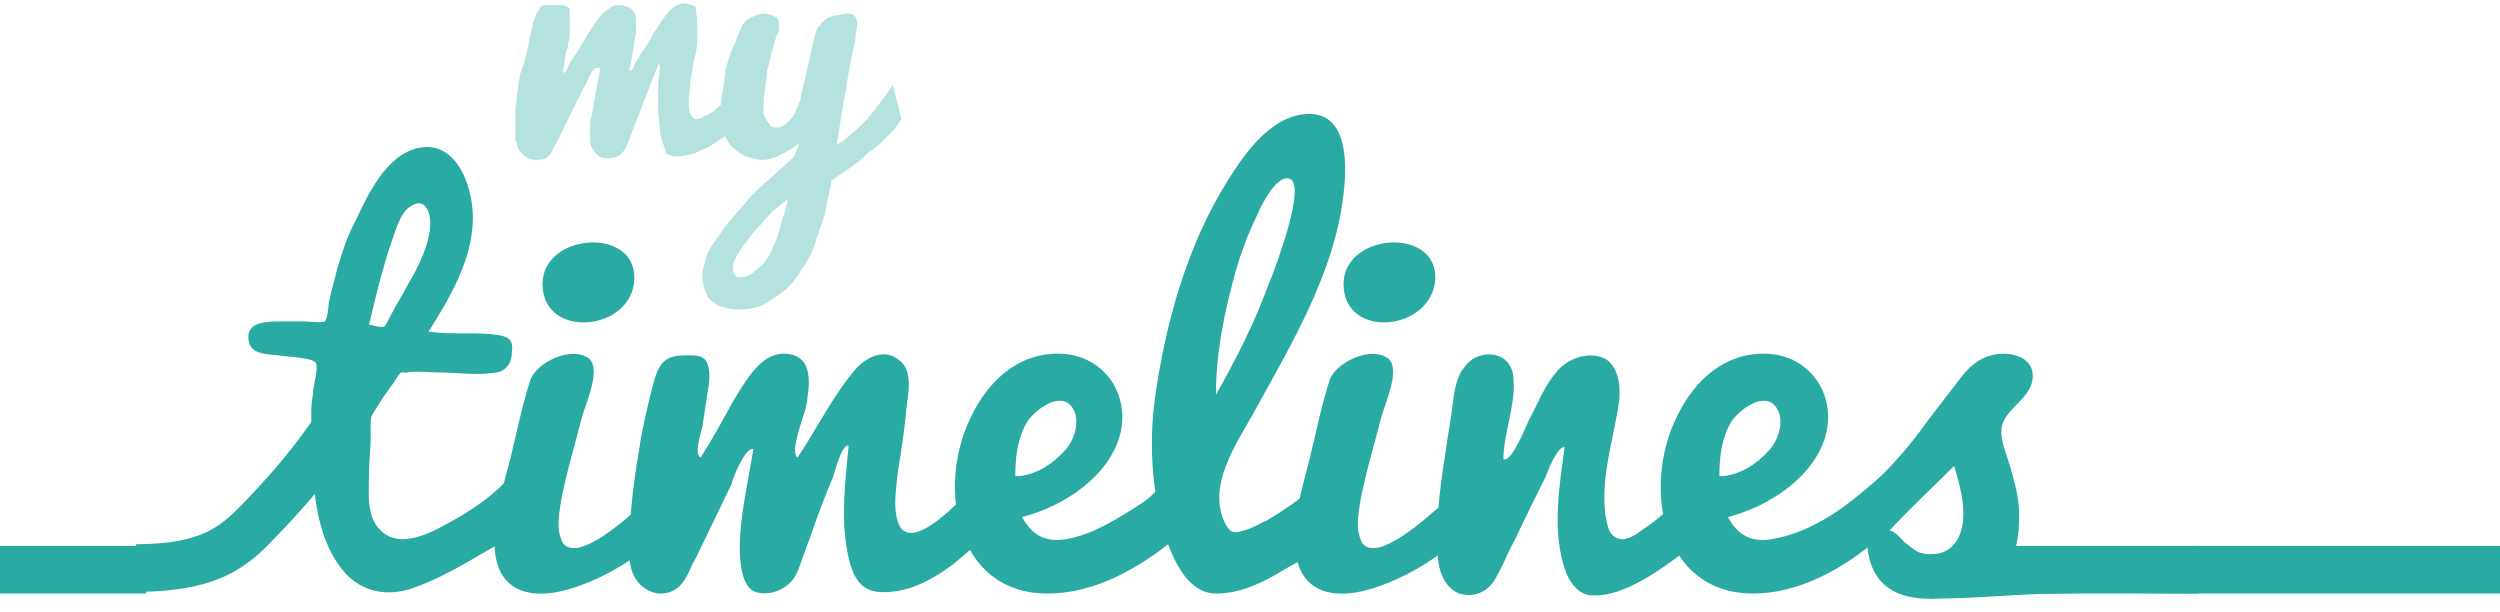 <?xml version="1.0" encoding="utf-8"?>
<!-- Generator: Adobe Illustrator 18.0.0, SVG Export Plug-In . SVG Version: 6.00 Build 0)  -->
<!DOCTYPE svg PUBLIC "-//W3C//DTD SVG 1.1//EN" "http://www.w3.org/Graphics/SVG/1.1/DTD/svg11.dtd">
<svg version="1.1" id="Layer_1" xmlns="http://www.w3.org/2000/svg" xmlns:xlink="http://www.w3.org/1999/xlink" x="0px" y="0px"
	 viewBox="0 0 147 36" enable-background="new 0 0 147 36" xml:space="preserve">
<g>
	<g>
		<g>
			<path fill="#29ABA3" d="M30,31.6c-1.8,1-3.6,2.2-5.5,2.9c-1.8,0.7-3.5,0.3-4.6-1.3c-1.1-1.6-1.4-3.6-1.5-5.5
				c-0.1-1-0.1-2-0.1-3.1c0-0.5,0-0.9,0.1-1.4c0-0.5,0.3-1.4,0.2-1.8c-0.1-0.4-1.7-0.4-2.2-0.5c-0.7-0.1-1.8,0-1.8-1.1
				c0-0.9,1.2-0.9,1.9-0.9c0.5,0,0.9,0,1.4,0c0.2,0,1,0.1,1.2,0c0.2-0.2,0.2-1.1,0.3-1.4c0.1-0.5,0.3-1.1,0.4-1.6
				c0.3-1,0.6-2,1.1-2.9c0.7-1.5,1.8-3.9,3.7-4.3c2.4-0.5,3.3,2.6,3.2,4.4c-0.1,2.3-1.4,4.5-2.6,6.4c1.4,0.2,2.7,0,4.1,0.2
				c0.6,0.1,0.9,0.3,0.8,1c0,0.6-0.3,1.1-0.9,1.2c-1.1,0.2-2.3,0-3.4,0c-0.6,0-1.3-0.1-1.9,0c-0.1,0-0.2,0-0.3,0
				c-0.2,0.1-0.4,0.6-0.6,0.8c-0.2,0.3-0.5,0.7-0.8,1c-0.5,0.6-0.4,1.3-0.4,2c0,0.7-0.1,1.4-0.1,2.1c0,1.1-0.2,2.6,0.7,3.4
				c1,1,2.6,0.3,3.7-0.3c1.5-0.8,2.9-1.7,4-3C30,29.1,30,30.4,30,31.6z M25.3,13.1c0-0.6-0.3-1.5-1.1-1c-0.6,0.3-0.9,1.3-1.1,1.9
				c-0.6,1.7-1,3.4-1.4,5.1c0.2,0,0.7,0.2,0.9,0.1c0.1-0.1,0.3-0.5,0.4-0.7c0.3-0.6,0.7-1.2,1-1.8C24.6,15.7,25.3,14.3,25.3,13.1z"
				/>
			<path fill="#29ABA3" d="M38.5,31.8c-1.1,1-2.4,1.8-3.8,2.4c-1.2,0.5-2.8,1-4.1,0.5c-2.7-1.1-1.1-5.7-0.6-7.7
				c0.4-1.6,0.7-3.2,1.2-4.7c0.4-1,2.3-1.9,3.3-1.3c1,0.5-0.1,2.8-0.3,3.6c-0.4,1.6-0.9,3.2-1.2,4.8c-0.1,0.7-0.3,1.6,0,2.3
				c0.2,0.7,1,0.6,1.6,0.3c1.5-0.7,2.7-2,4-3C38.5,29.8,38.5,30.8,38.5,31.8z M31.9,16.7c0-3,5.5-3.4,5.4-0.3
				C37.2,19.5,31.9,20,31.9,16.7z"/>
			<path fill="#29ABA3" d="M43.5,32.2c0-1.9,0.5-3.9,0.8-5.8c-0.5-0.1-1.2,1.7-1.3,2.1c-0.5,1-1,2.1-1.5,3.1
				c-0.3,0.6-0.5,1.1-0.8,1.6c-0.2,0.5-0.5,1.1-0.9,1.4c-1,0.7-2.2,0.1-2.6-0.9c-0.4-1.1-0.2-2.4-0.1-3.6c0.1-1.3,0.3-2.6,0.5-3.8
				c0.2-1.3,0.5-2.5,0.8-3.7c0.3-1.1,0.6-1.7,1.8-1.7c0.5,0,1.2-0.1,1.4,0.5c0.2,0.5,0.1,1.2,0,1.7c-0.1,0.7-0.2,1.3-0.3,2
				c-0.1,0.4-0.5,1.6-0.1,1.8c0.7-1.1,1.3-2.2,1.9-3.3c0.7-1.1,1.6-2.9,3.1-2.8c1.7,0.1,1.4,1.9,1.2,3.1c-0.1,0.5-1,2.7-0.5,3
				c1.2-1.8,2.1-3.7,3.5-5.3c0.7-0.7,1.7-1.1,2.5-0.4c0.8,0.6,0.5,2,0.4,2.8c-0.1,1.2-0.3,2.5-0.5,3.7c-0.1,1-0.3,2.1,0,3
				c0.7,2.1,4-1.6,4.7-2.4c0.1,0.9,0.1,1.9,0.2,2.8c0,0.7,0.1,0.6-0.5,1.1c-0.8,0.7-1.6,1.4-2.6,1.9c-0.9,0.5-2,0.8-3,0.7
				c-1.1-0.1-1.5-1.1-1.7-2c-0.5-2.1-0.2-4.5,0-6.6c-0.4-0.1-0.8,1.5-0.9,1.8c-0.5,1.2-1,2.5-1.4,3.7c-0.3,0.7-0.5,1.5-0.8,2.1
				c-0.4,0.8-1.5,1.3-2.4,1C43.6,34.5,43.5,33,43.5,32.2z"/>
			<path fill="#29ABA3" d="M61.6,34.9c-5.5,0-6.5-6.4-4.5-10.4c1-2.1,2.8-3.8,5.3-3.7c2.4,0.1,4,2.2,3.5,4.6c-0.6,2.6-3.4,4.4-5.8,5
				c0.6,1.1,1.4,1.5,2.6,1.3c1.2-0.2,2.3-0.8,3.3-1.4c0.5-0.3,1-0.6,1.4-0.9c0.4-0.3,0.8-0.8,1.2-1c0.4-0.2,0.1-0.1,0.4,0.1
				c0.2,0.2,0.4,0.4,0.6,0.6c0.2,0.2,1,0.8,1,1.1c0,0.2-0.8,0.9-1,1c-0.4,0.4-0.8,0.7-1.3,1.1C66.4,33.7,64.1,34.9,61.6,34.9z
				 M59.7,28c1.1,0,2.2-0.7,2.9-1.5c0.6-0.6,1.1-2.1,0.2-2.8c-0.8-0.5-2,0.5-2.4,1.1C59.8,25.8,59.7,27,59.7,28
				C59.7,28,59.7,27.8,59.7,28z"/>
			<path fill="#29ABA3" d="M71.5,34.9c-2,0-2.9-2.9-3.3-4.5c-0.5-2.3-0.6-4.6-0.3-6.9c0.6-4.4,1.9-9.1,4.3-12.9
				c1-1.6,2.6-3.9,4.8-3.9c2.3,0,2.2,3.1,2,4.7c-0.5,4.6-3.1,8.9-5.3,12.9c-1,1.8-2.7,4.2-1.7,6.4c0.3,0.6,0.5,0.7,1.1,0.5
				c0.5-0.1,0.9-0.4,1.4-0.6c1-0.6,2-1.3,3-2.1c0.2,0.5,0.4,1,0.6,1.5c0.1,0.3,0.7,1.2,0.6,1.5c-0.1,0.3-1.4,0.9-1.6,1.1
				c-0.5,0.3-1.1,0.6-1.6,0.9C74.2,34.3,72.9,34.9,71.5,34.9z M71.5,23.2c1.2-2.1,2.3-4.3,3.1-6.5c0.3-0.7,2.3-5.9,1.2-6.2
				c-0.8-0.2-1.7,1.7-1.9,2.2c-0.5,1-0.9,2.1-1.2,3.1C72,18.3,71.5,20.7,71.5,23.2C71.5,23.2,71.5,22.3,71.5,23.2z"/>
			<path fill="#29ABA3" d="M85.6,31.8c-1.1,1-2.4,1.8-3.8,2.4c-1.2,0.5-2.8,1-4.1,0.5C75,33.6,76.5,29,77,27
				c0.4-1.6,0.7-3.2,1.2-4.7c0.4-1,2.3-1.9,3.3-1.3c1,0.5-0.1,2.8-0.3,3.6c-0.4,1.6-0.9,3.2-1.2,4.8c-0.1,0.7-0.3,1.6,0,2.3
				c0.2,0.7,1,0.6,1.6,0.3c1.5-0.7,2.7-2,4-3C85.6,29.8,85.6,30.8,85.6,31.8z M79,16.7c0-3,5.5-3.4,5.4-0.3C84.2,19.5,79,20,79,16.7
				z"/>
			<path fill="#29ABA3" d="M84.5,31.9c0-1.8,0.2-3.5,0.5-5.3c0.1-0.9,0.3-1.8,0.4-2.7c0.1-0.8,0.2-1.7,0.7-2.3
				c0.4-0.6,1.2-0.9,1.9-0.7c0.7,0.2,1,0.8,1,1.5c0.1,1.5-0.6,3.1-0.6,4.6c0.5,0.2,1.3-1.9,1.5-2.3c0.5-0.9,0.9-2,1.6-2.8
				c0.6-0.8,1.9-1.3,2.9-0.8c0.8,0.5,0.9,1.7,0.8,2.5c-0.3,2.2-1.1,4.4-0.8,6.7c0.1,0.4,0.1,1,0.6,1.3c0.5,0.3,1.1-0.1,1.5-0.4
				c1.1-0.7,2.1-1.7,3-2.6c0.1,1,0.3,2,0.2,3c0,0.5-0.2,0.5-0.6,0.8c-0.8,0.6-1.6,1.2-2.5,1.7c-0.9,0.5-2,1-3.1,0.9
				c-0.9-0.1-1.4-1.1-1.6-1.9c-0.6-2.2-0.2-4.6,0.1-6.8c-0.4-0.1-1,1.4-1.1,1.7c-0.6,1.2-1.2,2.4-1.8,3.7c-0.4,0.7-0.7,1.5-1.1,2.2
				c-0.4,0.8-1.2,1.3-2.2,1C84.6,34.4,84.5,32.9,84.5,31.9z"/>
			<path fill="#29ABA3" d="M103.1,34.9c-5.5,0-6.5-6.4-4.5-10.4c1-2.1,2.8-3.8,5.3-3.7c2.4,0.1,4,2.2,3.5,4.6
				c-0.6,2.6-3.4,4.4-5.8,5c0.6,1.1,1.4,1.5,2.6,1.3c1.2-0.2,2.3-0.7,3.3-1.3c1.2-0.7,3.1-2.4,3.1-2.4c0.2,0.2,1.5,1.8,1.5,2.1
				c0,0-1.5,1.5-2.3,2.1C107.9,33.7,105.5,34.9,103.1,34.9z M101.1,28c1.1,0,2.2-0.7,2.9-1.5c0.6-0.6,1.1-2.1,0.2-2.8
				c-0.8-0.5-2,0.5-2.4,1.1C101.2,25.8,101.1,27,101.1,28C101.1,28,101.1,27.8,101.1,28z"/>
			<path fill="#29ABA3" d="M109.2,29.3c1.6-1.4,2.9-2.8,4.1-4.5c0.7-0.9,1.3-1.7,2-2.6c0.6-0.8,1.4-1.4,2.5-1.4c1,0,1.9,0.5,1.7,1.6
				c-0.2,1-1.3,1.5-1.7,2.4c-0.4,0.8,0.3,2.1,0.5,3c0.3,1.1,0.5,1.8,0.4,3.3s-0.8,2.7-0.8,2.7c-1.2,1.1-7.7,3.2-8.1-1.7
				c-0.8,0.2-1.8,0.2-1.9-0.7C107.7,30.4,108.5,29.9,109.2,29.3C109.7,28.8,109.1,29.4,109.2,29.3z M111.1,31.2
				c0.3,0,0.7,0.5,0.9,0.7c0.3,0.2,0.6,0.5,0.9,0.6c0.7,0.2,1.5,0.1,2-0.5c1-1.2,0.4-3.3,0-4.6C113.6,28.7,112.3,29.9,111.1,31.2z"
				/>
		</g>
		<rect x="-0.8" y="32.1" fill="#29ABA3" width="9.4" height="2.8"/>
		<rect x="115.5" y="32.1" fill="#29ABA3" width="31.8" height="2.8"/>
		<path fill="#29ABA3" d="M8,34.8v-2.8c3.9,0,5-1.1,6.2-2.3c3-3.1,4.7-5.4,7.6-10.6l2.4,1.4c-3,5.3-4.9,7.9-8.1,11.2
			C14.5,33.4,12.7,34.8,8,34.8z"/>
		<g>
			<path fill="#29ABA3" d="M113.5,35.2l0-2.6c4.2,0,3.7-0.1,4.8-0.2c2.6-0.2,8.2-0.3,10.9-0.3v2.8c-2.7,0-5.4-0.1-8,0
				C118.7,34.9,116.5,35.2,113.5,35.2z"/>
		</g>
	</g>
	<g>
		<path fill="#B4E2DF" d="M34.7,7.6c0-0.1,0-0.2,0-0.3s0-0.3,0.1-0.5c0-0.2,0.1-0.4,0.1-0.6c0-0.2,0.1-0.4,0.1-0.6
			c0.1-0.5,0.2-1,0.3-1.6H35c-0.1,0.1-0.2,0.2-0.3,0.4c-0.1,0.2-0.2,0.5-0.4,0.8c-0.2,0.4-0.4,0.8-0.7,1.4c-0.3,0.6-0.6,1.3-1.1,2.2
			c-0.1,0.3-0.3,0.4-0.4,0.5c-0.2,0.1-0.4,0.1-0.6,0.1c-0.3,0-0.5-0.1-0.6-0.2c-0.2-0.1-0.3-0.3-0.4-0.4c-0.1-0.2-0.1-0.4-0.2-0.6
			c0-0.2,0-0.5,0-0.7c0-0.3,0-0.6,0-0.9c0-0.4,0.1-0.7,0.1-1.1c0.1-0.4,0.1-0.8,0.2-1.2C30.8,3.8,30.9,3.4,31,3
			c0.1-0.4,0.1-0.7,0.2-1c0.1-0.3,0.1-0.6,0.2-0.8c0.1-0.2,0.1-0.4,0.2-0.5s0.1-0.2,0.2-0.3c0.1-0.1,0.2-0.1,0.3-0.1
			c0.1,0,0.2,0,0.4,0c0.2,0,0.4,0,0.6,0c0.1,0,0.2,0.1,0.3,0.1c0.1,0.1,0.1,0.1,0.1,0.3c0,0.1,0,0.3,0,0.5c0,0.1,0,0.2,0,0.4
			c0,0.1,0,0.3,0,0.4c0,0.2,0,0.3-0.1,0.5c0,0.2,0,0.3-0.1,0.5c-0.1,0.4-0.1,0.8-0.2,1.2l0.1,0.1c0,0,0.1-0.1,0.2-0.4
			c0.1-0.2,0.3-0.5,0.5-0.8s0.4-0.6,0.6-1c0.2-0.3,0.4-0.6,0.6-0.9c0.2-0.3,0.4-0.5,0.6-0.6c0.2-0.2,0.4-0.3,0.7-0.3
			c0.3,0,0.5,0.1,0.7,0.2c0.2,0.2,0.3,0.4,0.3,0.7c0,0.2,0,0.5,0,0.7c0,0.2-0.1,0.4-0.1,0.6c0,0.2-0.1,0.4-0.1,0.6s-0.1,0.4-0.1,0.6
			c0,0.1-0.1,0.2-0.1,0.3c0,0,0,0.1,0,0.1l0.1,0.1c0,0,0.1-0.1,0.2-0.4c0.1-0.2,0.3-0.5,0.5-0.8c0.2-0.3,0.4-0.6,0.6-1
			c0.2-0.3,0.4-0.6,0.6-0.9c0.2-0.3,0.4-0.5,0.5-0.6s0.4-0.3,0.7-0.3c0.3,0,0.5,0.1,0.7,0.2C40.9,0.7,41,0.9,41,1.2
			C41,1.6,41,2,41,2.4c0,0.4-0.1,0.8-0.2,1.2c-0.1,0.4-0.1,0.8-0.2,1.1c0,0.4-0.1,0.8-0.1,1.2c0,0.3,0,0.6,0.1,0.8
			c0.1,0.2,0.2,0.3,0.3,0.3c0.1,0,0.3,0,0.4-0.1c0.1-0.1,0.3-0.1,0.4-0.2c0.2-0.1,0.3-0.2,0.4-0.3c0.1-0.1,0.3-0.2,0.4-0.4
			c0.3-0.3,0.6-0.6,0.9-1l0.2,2.2c-0.3,0.2-0.6,0.4-0.8,0.7c-0.3,0.2-0.6,0.4-0.9,0.6c-0.3,0.2-0.6,0.3-1,0.5
			c-0.4,0.1-0.8,0.2-1.2,0.2c-0.2,0-0.4-0.1-0.6-0.2C39.2,9,39.1,8.8,39,8.5c-0.1-0.3-0.2-0.6-0.2-0.9c0-0.4-0.1-0.7-0.1-1.2
			c0-0.4,0-0.8,0-1.3c0-0.4,0.1-0.9,0.1-1.3h-0.1l-1.9,4.9c-0.2,0.3-0.3,0.4-0.5,0.5c-0.2,0.1-0.4,0.1-0.7,0.1
			c-0.2,0-0.4-0.1-0.5-0.2c-0.1-0.1-0.2-0.3-0.3-0.4c-0.1-0.2-0.1-0.4-0.1-0.6C34.7,8,34.7,7.8,34.7,7.6z"/>
		<path fill="#B4E2DF" d="M47.9,2.1c0.1-0.2,0.1-0.4,0.3-0.6c0.1-0.2,0.3-0.3,0.4-0.4C48.8,1,49,0.9,49.2,0.9s0.4-0.1,0.5-0.1
			c0.2,0,0.4,0,0.5,0.1c0.1,0.1,0.2,0.2,0.2,0.4c0,0.1,0,0.1,0,0.2c0,0.2-0.1,0.4-0.1,0.7s-0.1,0.6-0.2,1c-0.1,0.4-0.1,0.7-0.2,1.1
			c-0.1,0.4-0.1,0.8-0.2,1.2c-0.2,0.9-0.3,1.9-0.5,3c0.2-0.1,0.4-0.2,0.6-0.4c0.2-0.2,0.5-0.4,0.7-0.6c0.3-0.3,0.6-0.6,0.9-1
			c0.3-0.4,0.7-0.9,1.1-1.5L53,7c-0.1,0.2-0.3,0.4-0.4,0.6c-0.2,0.2-0.4,0.4-0.6,0.6c-0.2,0.2-0.4,0.4-0.7,0.6
			C51,9,50.8,9.2,50.6,9.4c-0.5,0.4-1.1,0.8-1.7,1.2c-0.1,0.7-0.3,1.3-0.4,2c-0.2,0.6-0.4,1.2-0.6,1.8c-0.2,0.6-0.5,1.1-0.8,1.5
			c-0.3,0.5-0.6,0.9-1,1.2c-0.4,0.3-0.8,0.6-1.2,0.8c-0.4,0.2-0.9,0.3-1.5,0.3c-0.2,0-0.4,0-0.7-0.1c-0.2,0-0.5-0.1-0.7-0.3
			c-0.2-0.1-0.4-0.3-0.5-0.6c-0.1-0.2-0.2-0.6-0.2-1c0-0.3,0.1-0.6,0.2-1c0.1-0.4,0.3-0.7,0.6-1.1c0.3-0.4,0.5-0.8,0.9-1.2
			c0.3-0.4,0.7-0.8,1.1-1.3c0.4-0.4,0.8-0.8,1.3-1.2c0.4-0.4,0.9-0.8,1.3-1.2L47,8.4c-0.3,0.3-0.7,0.5-1.1,0.7
			c-0.4,0.2-0.7,0.3-1.1,0.3c-0.3,0-0.6-0.1-0.9-0.2c-0.3-0.1-0.5-0.3-0.8-0.5c-0.2-0.2-0.4-0.5-0.5-0.8c-0.1-0.3-0.2-0.7-0.2-1.1
			c0-0.5,0-1,0.1-1.5c0.1-0.5,0.1-0.9,0.2-1.3c0.1-0.4,0.2-0.8,0.4-1.2c0.2-0.4,0.3-0.8,0.5-1.2c0.1-0.3,0.4-0.5,0.6-0.6
			c0.3-0.1,0.5-0.2,0.8-0.2c0.2,0,0.4,0.1,0.6,0.2c0.2,0.1,0.2,0.3,0.2,0.5c0,0.1,0,0.1,0,0.2c0,0.1,0,0.2-0.1,0.3
			c-0.1,0.3-0.2,0.6-0.3,1c-0.1,0.4-0.2,0.8-0.3,1.2C45.1,4.4,45,4.9,45,5.2c-0.1,0.4-0.1,0.7-0.1,1c0,0.2,0,0.3,0,0.5
			C45,6.9,45,7,45.1,7.1c0.1,0.1,0.1,0.2,0.2,0.3c0.1,0.1,0.2,0.1,0.4,0.1c0.2,0,0.4-0.1,0.6-0.3c0.2-0.2,0.4-0.4,0.5-0.7
			c0.1-0.3,0.3-0.6,0.3-0.9c0.1-0.3,0.1-0.6,0.2-0.8L47.9,2.1z M43.5,16.3c0.3,0,0.5-0.1,0.7-0.2c0.2-0.2,0.5-0.4,0.7-0.6
			c0.2-0.3,0.4-0.5,0.5-0.9c0.2-0.3,0.3-0.6,0.4-1c0.1-0.3,0.2-0.7,0.3-1c0.1-0.3,0.2-0.6,0.2-0.9c-0.2,0.2-0.5,0.4-0.7,0.6
			c-0.3,0.2-0.5,0.5-0.7,0.7c-0.2,0.3-0.5,0.5-0.7,0.8c-0.2,0.3-0.4,0.5-0.6,0.8c-0.2,0.3-0.3,0.5-0.4,0.7c-0.1,0.2-0.1,0.4-0.1,0.5
			C43.1,16.2,43.3,16.3,43.5,16.3z"/>
	</g>
</g>
</svg>
